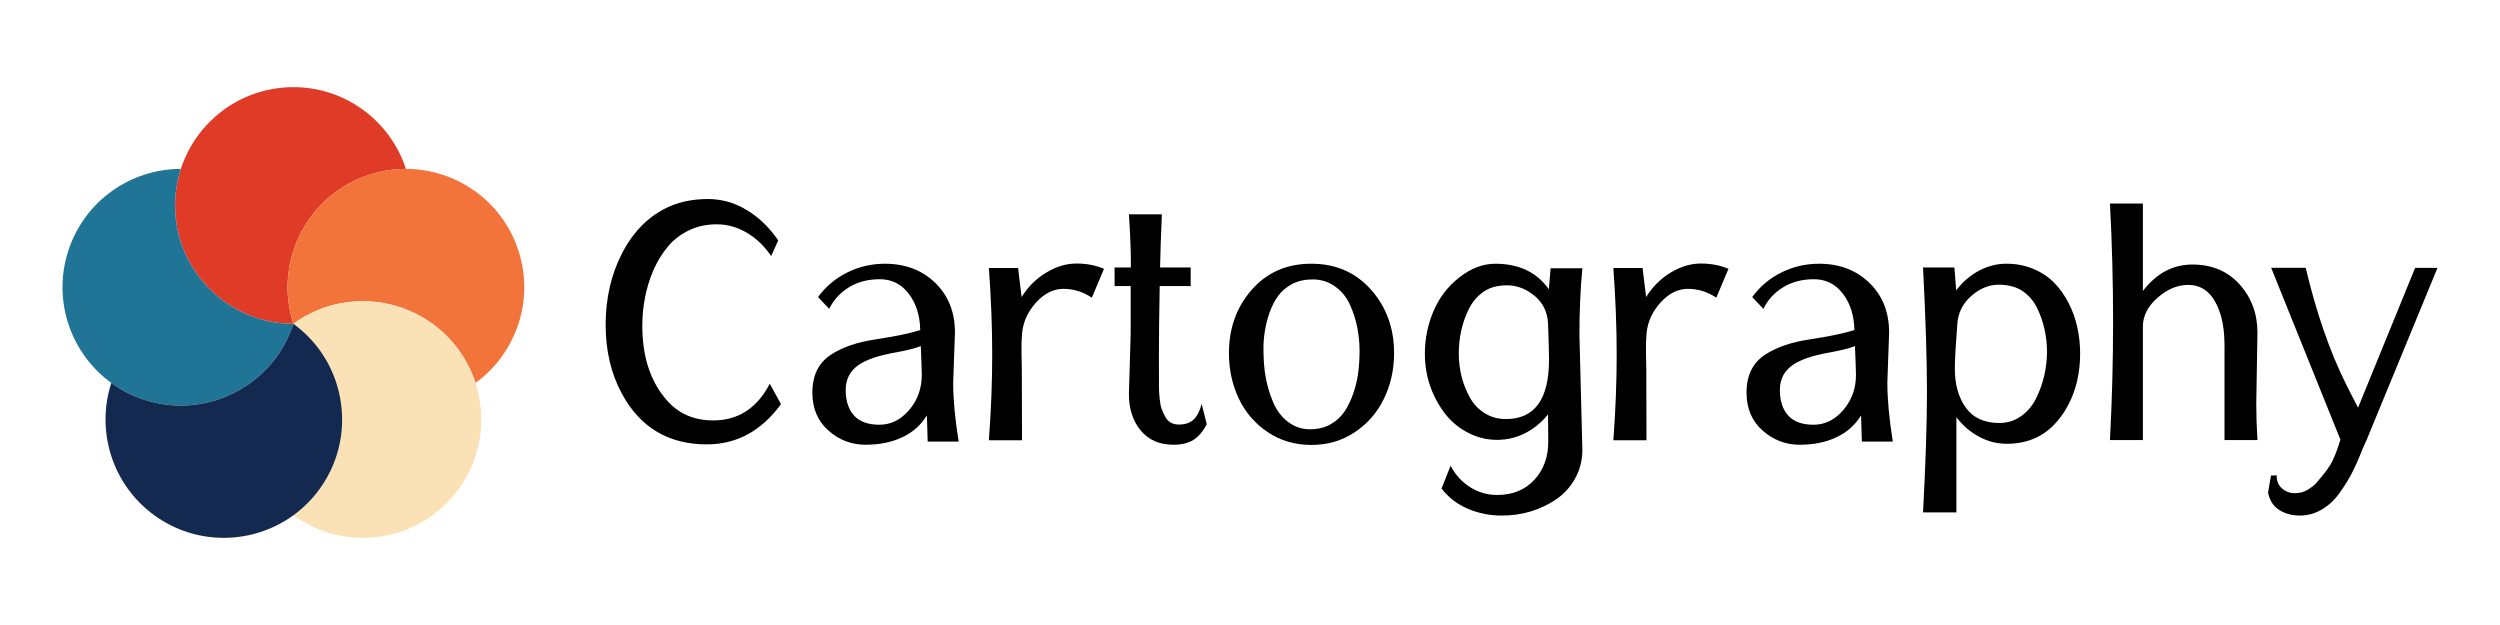 <?xml version="1.0" encoding="utf-8"?>
<!-- Generator: Adobe Illustrator 24.0.3, SVG Export Plug-In . SVG Version: 6.00 Build 0)  -->
<svg version="1.1" id="Layer_1" xmlns="http://www.w3.org/2000/svg" xmlns:xlink="http://www.w3.org/1999/xlink" x="0px" y="0px"
	 viewBox="0 0 400 100" style="enable-background:new 0 0 400 100;" xml:space="preserve">
<style type="text/css">
	.st0{fill:#DF3B26;}
	.st1{fill:#207495;}
	.st2{fill:#F2743A;}
	.st3{fill:#FAE2B6;}
	.st4{fill:#14294F;}
</style>
<g>
	<path class="st0" d="M46.943,13.943c-8.413,0-15.541,5.49-18.006,13.081c-0.599,1.843-0.926,3.809-0.926,5.851
		c0,6.3,3.08,11.878,7.814,15.32c3.123,2.27,6.963,3.613,11.119,3.613c-1.284-3.952-1.194-8.02,0-11.691
		c1.81-5.565,6.164-10.218,12.155-12.165c1.943-0.631,3.913-0.927,5.851-0.927C62.484,19.433,55.356,13.943,46.943,13.943z"/>
	<path class="st1" d="M35.824,48.195c-4.734-3.441-7.814-9.019-7.814-15.32c0-2.043,0.327-4.008,0.926-5.851
		c-7.982-0.001-15.405,5.081-18.005,13.083c-2.6,8.002,0.419,16.477,6.877,21.167c1.568,1.139,3.336,2.058,5.279,2.689
		c5.992,1.947,12.249,0.741,16.984-2.697c3.124-2.268,5.588-5.506,6.872-9.458C42.787,51.808,38.947,50.466,35.824,48.195z"/>
	<path class="st2" d="M82.955,40.107c-2.6-8.002-10.023-13.084-18.005-13.083c-1.938,0-3.908,0.296-5.851,0.927
		c-5.992,1.947-10.345,6.6-12.155,12.165c-1.194,3.671-1.284,7.738,0,11.691c3.362-2.443,7.258-3.614,11.119-3.613
		c5.852,0.002,11.623,2.704,15.326,7.801c1.201,1.653,2.091,3.435,2.69,5.278C82.536,56.584,85.554,48.109,82.955,40.107z"/>
	<path class="st3" d="M76.078,61.275c-0.599-1.843-1.489-3.626-2.69-5.278c-3.703-5.097-9.474-7.799-15.326-7.801
		c-3.861-0.001-7.757,1.17-11.119,3.613c3.362,2.443,5.68,5.786,6.872,9.458c1.807,5.567,1.02,11.89-2.683,16.987
		c-1.201,1.653-2.621,3.05-4.188,4.189c6.457,4.692,15.45,4.944,22.256-0.001C76.006,77.496,78.545,68.865,76.078,61.275z"/>
	<path class="st4" d="M53.815,61.266c-1.192-3.672-3.51-7.015-6.872-9.458c-1.284,3.952-3.748,7.19-6.872,9.458
		c-4.736,3.439-10.993,4.644-16.984,2.697c-1.943-0.631-3.711-1.55-5.279-2.689c-2.468,7.591,0.072,16.222,6.878,21.167
		c6.807,4.945,15.8,4.693,22.256,0.001c1.568-1.139,2.988-2.537,4.188-4.189C54.835,73.156,55.621,66.833,53.815,61.266z"/>
</g>
<g>
	<path d="M114.13,67.269c3.973,0,6.985-1.956,9.038-5.867l1.788,3.265c-3.137,4.288-7.092,6.433-11.862,6.433
		c-6.15,0-10.69-2.72-13.619-8.159c-1.716-3.181-2.572-6.843-2.572-10.983c0-4.164,0.856-7.94,2.572-11.33
		c1.882-3.682,4.477-6.234,7.782-7.657c1.8-0.751,3.802-1.128,6.01-1.128s4.283,0.591,6.229,1.772
		c1.946,1.182,3.619,2.799,5.019,4.849l-1.128,2.511c-1.067-1.592-2.366-2.834-3.891-3.736c-1.528-0.899-3.127-1.35-4.8-1.35
		c-1.676,0-3.181,0.331-4.52,0.991c-1.339,0.657-2.457,1.53-3.356,2.618c-0.901,1.09-1.663,2.345-2.292,3.766
		c-1.171,2.763-1.757,5.722-1.757,8.882c0,4.915,1.286,8.859,3.861,11.829C108.512,66.171,111.013,67.269,114.13,67.269z"/>
	<path d="M152.792,53.212l-0.283,8.001c0,2.679,0.293,5.826,0.879,9.445h-4.958l-0.127-4.204c-0.919,1.528-2.228,2.694-3.922,3.499
		c-1.693,0.805-3.662,1.207-5.9,1.207c-2.238,0-4.215-0.756-5.931-2.274c-1.716-1.518-2.572-3.54-2.572-6.071
		c0-2.804,1.034-4.854,3.107-6.152c1.818-1.151,4.141-1.935,6.965-2.353c3.265-0.502,5.661-1.003,7.186-1.508
		c-0.041-2.32-0.654-4.255-1.836-5.804s-2.725-2.322-4.627-2.322c-1.905,0-3.558,0.433-4.958,1.301
		c-1.403,0.868-2.447,2.014-3.14,3.438l-1.788-1.884c1.235-1.693,2.794-3.007,4.675-3.937c1.884-0.932,3.891-1.398,6.025-1.398
		c3.265,0,5.946,1.021,8.05,3.061C151.74,47.296,152.792,49.947,152.792,53.212z M147.487,59.988c0-0.502-0.053-2.04-0.158-4.612
		c-0.919,0.357-2.19,0.68-3.812,0.973c-1.622,0.293-2.883,0.596-3.782,0.909c-0.899,0.316-1.653,0.67-2.259,1.067
		c-1.444,0.963-2.165,2.317-2.165,4.064c0,1.747,0.443,3.112,1.332,4.095c0.889,0.986,2.243,1.474,4.064,1.474
		c1.821,0,3.405-0.784,4.754-2.353S147.487,62.165,147.487,59.988z"/>
	<path d="M176.64,43.013l-1.946,4.612c-1.424-0.942-2.934-1.411-4.535-1.411c-1.599,0-3.066,0.731-4.393,2.195
		c-1.329,1.464-2.078,3.127-2.243,4.991c-0.084,1.024-0.11,2.116-0.079,3.277s0.046,1.92,0.046,2.277l0.033,11.485h-5.304
		c0.357-4.749,0.535-9.315,0.535-13.698s-0.178-9.002-0.535-13.856h4.675l0.565,4.645c1.026-1.653,2.338-2.959,3.94-3.922
		c1.599-0.963,3.211-1.444,4.831-1.444C173.852,42.165,175.321,42.447,176.64,43.013z"/>
	<path d="M180.625,63.064l0.283-9.634v-7.657h-2.575v-2.982h2.605v-0.784c0-2.05-0.104-4.622-0.313-7.719h5.271
		c-0.145,3.326-0.239,6.16-0.283,8.503h4.897v2.982h-4.958c-0.084,4.416-0.127,8.185-0.127,11.314c0,3.127,0.005,4.884,0.018,5.271
		c0.01,0.387,0.046,0.889,0.109,1.505c0.061,0.619,0.166,1.136,0.313,1.553c0.145,0.42,0.334,0.838,0.565,1.255
		c0.458,0.838,1.187,1.255,2.18,1.255c0.993,0,1.772-0.255,2.338-0.769c0.565-0.512,1.006-1.355,1.319-2.526l0.815,3.234
		c-0.606,1.171-1.322,2.012-2.149,2.526c-0.828,0.512-1.877,0.767-3.153,0.767c-2.261,0-4.018-0.761-5.274-2.289
		C181.252,67.342,180.625,65.407,180.625,63.064z"/>
	<path d="M223.053,56.507c0,2.615-0.535,5.029-1.602,7.247c-1.067,2.218-2.62,4.013-4.66,5.383c-2.04,1.37-4.367,2.055-6.98,2.055
		c-2.618,0-4.943-0.685-6.983-2.055c-2.04-1.37-3.583-3.165-4.63-5.383c-1.047-2.218-1.569-4.632-1.569-7.247
		c0-3.998,1.217-7.38,3.654-10.153c2.437-2.771,5.613-4.159,9.527-4.159c3.911,0,7.095,1.388,9.555,4.159
		C221.824,49.127,223.053,52.509,223.053,56.507z M216.557,62.86c0.377-1.118,0.632-2.218,0.769-3.295
		c0.135-1.077,0.204-2.233,0.204-3.468c0-1.233-0.125-2.483-0.377-3.749c-0.25-1.266-0.654-2.496-1.207-3.687
		c-0.555-1.192-1.355-2.149-2.401-2.873c-1.047-0.721-2.213-1.082-3.499-1.082c-1.286,0-2.391,0.247-3.311,0.738
		c-0.922,0.491-1.663,1.123-2.228,1.897s-1.036,1.696-1.413,2.763c-0.626,1.862-0.94,3.728-0.94,5.6
		c0,1.874,0.125,3.468,0.377,4.788c0.25,1.317,0.647,2.62,1.192,3.906c0.542,1.286,1.334,2.322,2.368,3.107
		c1.036,0.784,2.198,1.177,3.484,1.177s2.396-0.267,3.326-0.8c0.932-0.535,1.681-1.225,2.243-2.073
		C215.709,64.964,216.18,63.981,216.557,62.86z"/>
	<path d="M252.708,53.555l0.471,18.391c0,1.673-0.382,3.198-1.146,4.581c-0.764,1.38-1.762,2.488-2.997,3.326
		c-2.572,1.757-5.49,2.636-8.755,2.636c-1.905,0-3.708-0.362-5.414-1.082c-1.704-0.723-3.112-1.805-4.22-3.249l1.444-3.639
		c0.795,1.485,1.851,2.636,3.168,3.453c1.319,0.815,2.743,1.222,4.268,1.222c2.491,0,4.482-0.81,5.979-2.432
		c1.495-1.622,2.233-3.687,2.213-6.198l-0.033-4.268c-1.003,1.255-2.208,2.251-3.608,2.982c-1.401,0.733-2.929,1.098-4.581,1.098
		s-3.232-0.402-4.739-1.207c-1.505-0.805-2.74-1.867-3.703-3.186c-2.05-2.781-3.076-5.921-3.076-9.415
		c0-2.363,0.461-4.627,1.383-6.794c0.919-2.165,2.305-3.97,4.156-5.411c1.854-1.444,3.761-2.167,5.727-2.167
		c3.787,0,6.644,1.36,8.569,4.08l0.283-3.356h5.083C252.866,46.224,252.708,49.769,252.708,53.555z M247.844,57.541
		c0-0.983-0.053-2.908-0.158-5.773c-0.084-1.841-0.805-3.321-2.165-4.441c-1.36-1.118-2.814-1.678-4.362-1.678
		c-1.548,0-2.814,0.344-3.797,1.034c-0.983,0.693-1.757,1.592-2.322,2.699c-1.087,2.198-1.632,4.581-1.632,7.156
		c0,2.572,0.586,4.917,1.757,7.028c0.565,1.047,1.35,1.89,2.356,2.526c1.003,0.639,2.144,0.957,3.42,0.957
		C245.542,67.05,247.844,63.879,247.844,57.541z"/>
	<path d="M276.556,43.013l-1.946,4.612c-1.424-0.942-2.934-1.411-4.533-1.411c-1.602,0-3.066,0.731-4.395,2.195
		c-1.327,1.464-2.075,3.127-2.243,4.991c-0.084,1.024-0.109,2.116-0.079,3.277c0.033,1.161,0.048,1.92,0.048,2.277l0.031,11.485
		h-5.302c0.354-4.749,0.532-9.315,0.532-13.698s-0.178-9.002-0.532-13.856h4.675l0.565,4.645c1.024-1.653,2.338-2.959,3.937-3.922
		c1.602-0.963,3.211-1.444,4.833-1.444C273.768,42.165,275.24,42.447,276.556,43.013z"/>
	<path d="M302.259,53.212l-0.283,8.001c0,2.679,0.293,5.826,0.879,9.445h-4.958l-0.127-4.204c-0.919,1.528-2.228,2.694-3.922,3.499
		c-1.693,0.805-3.662,1.207-5.9,1.207s-4.215-0.756-5.931-2.274c-1.716-1.518-2.572-3.54-2.572-6.071
		c0-2.804,1.034-4.854,3.107-6.152c1.818-1.151,4.141-1.935,6.965-2.353c3.265-0.502,5.661-1.003,7.186-1.508
		c-0.041-2.32-0.654-4.255-1.836-5.804c-1.182-1.548-2.725-2.322-4.627-2.322c-1.905,0-3.558,0.433-4.958,1.301
		c-1.403,0.868-2.447,2.014-3.14,3.438l-1.788-1.884c1.235-1.693,2.794-3.007,4.675-3.937c1.884-0.932,3.891-1.398,6.025-1.398
		c3.265,0,5.946,1.021,8.05,3.061C301.207,47.296,302.259,49.947,302.259,53.212z M296.954,59.988c0-0.502-0.053-2.04-0.158-4.612
		c-0.919,0.357-2.19,0.68-3.812,0.973c-1.622,0.293-2.883,0.596-3.782,0.909c-0.899,0.316-1.653,0.67-2.259,1.067
		c-1.444,0.963-2.165,2.317-2.165,4.064c0,1.747,0.443,3.112,1.332,4.095c0.889,0.986,2.243,1.474,4.064,1.474
		c1.821,0,3.405-0.784,4.754-2.353S296.954,62.165,296.954,59.988z"/>
	<path d="M332.369,52.364c0.303,1.38,0.453,2.794,0.453,4.237c0,1.441-0.15,2.85-0.453,4.22s-0.774,2.674-1.413,3.906
		c-0.637,1.235-1.416,2.322-2.338,3.265c-1.966,2.007-4.477,3.013-7.53,3.013c-1.571,0-3.061-0.382-4.472-1.146
		c-1.413-0.764-2.61-1.806-3.593-3.122v15.251h-5.335c0.418-7.866,0.626-14.309,0.626-19.331s-0.209-11.643-0.626-19.866h5.019
		l0.283,3.672c0.983-1.317,2.182-2.358,3.593-3.122c1.413-0.764,2.893-1.146,4.441-1.146c1.548,0,2.977,0.272,4.283,0.817
		c1.306,0.542,2.417,1.276,3.326,2.195c0.912,0.922,1.686,1.999,2.322,3.234C331.595,49.674,332.066,50.983,332.369,52.364z
		 M325.779,63.739c0.576-1.161,1.008-2.378,1.301-3.657c0.293-1.276,0.441-2.536,0.441-3.782c0-1.243-0.138-2.468-0.407-3.67
		c-0.272-1.205-0.68-2.348-1.225-3.438c-0.545-1.087-1.314-1.966-2.307-2.636c-0.993-0.67-2.259-1.003-3.797-1.003
		c-1.538,0-2.987,0.591-4.347,1.772c-1.36,1.182-2.111,2.651-2.259,4.408c-0.272,3.496-0.407,5.911-0.407,7.25
		c0,2.531,0.586,4.614,1.757,6.244c1.171,1.632,2.962,2.45,5.366,2.45c1.299,0,2.46-0.367,3.484-1.1
		C324.404,65.848,325.203,64.9,325.779,63.739z"/>
	<path d="M361.191,53.212l-0.188,11.421c0,1.821,0.064,3.746,0.188,5.776h-5.271V55.346c0-2.282-0.283-4.164-0.848-5.651
		c-1.003-2.74-2.656-4.11-4.958-4.11c-1.716,0-3.354,0.685-4.91,2.055c-1.561,1.37-2.34,2.903-2.34,4.599v18.17h-5.271
		c0.334-6.298,0.502-12.61,0.502-18.939s-0.168-12.631-0.502-18.908h5.271v13.996c2.157-2.824,4.798-4.235,7.925-4.235
		s5.643,1.062,7.548,3.183C360.239,47.63,361.191,50.199,361.191,53.212z"/>
	<path d="M386.422,42.855H390l-11.296,27.426c-0.481,1.047-0.868,1.946-1.161,2.699s-0.69,1.627-1.194,2.62
		c-0.502,0.993-1.159,2.065-1.976,3.216c-0.815,1.151-1.772,2.05-2.87,2.699c-1.1,0.649-2.277,0.973-3.532,0.973
		c-1.255,0-2.353-0.298-3.295-0.894c-0.94-0.596-1.538-1.523-1.788-2.778l0.471-2.73l0.909-0.031
		c-0.02,0.879,0.262,1.574,0.848,2.086c0.586,0.514,1.266,0.769,2.04,0.769c0.774,0,1.464-0.183,2.07-0.548
		c0.606-0.367,1.067-0.728,1.38-1.085c1.339-1.525,2.203-2.702,2.59-3.53s0.69-1.584,0.909-2.274
		c0.222-0.69,0.341-1.067,0.362-1.131l-11.077-27.49h5.523c1.714,7.24,3.881,13.474,6.496,18.704
		c0.354,0.731,0.983,1.956,1.882,3.67L386.422,42.855z"/>
</g>
</svg>

